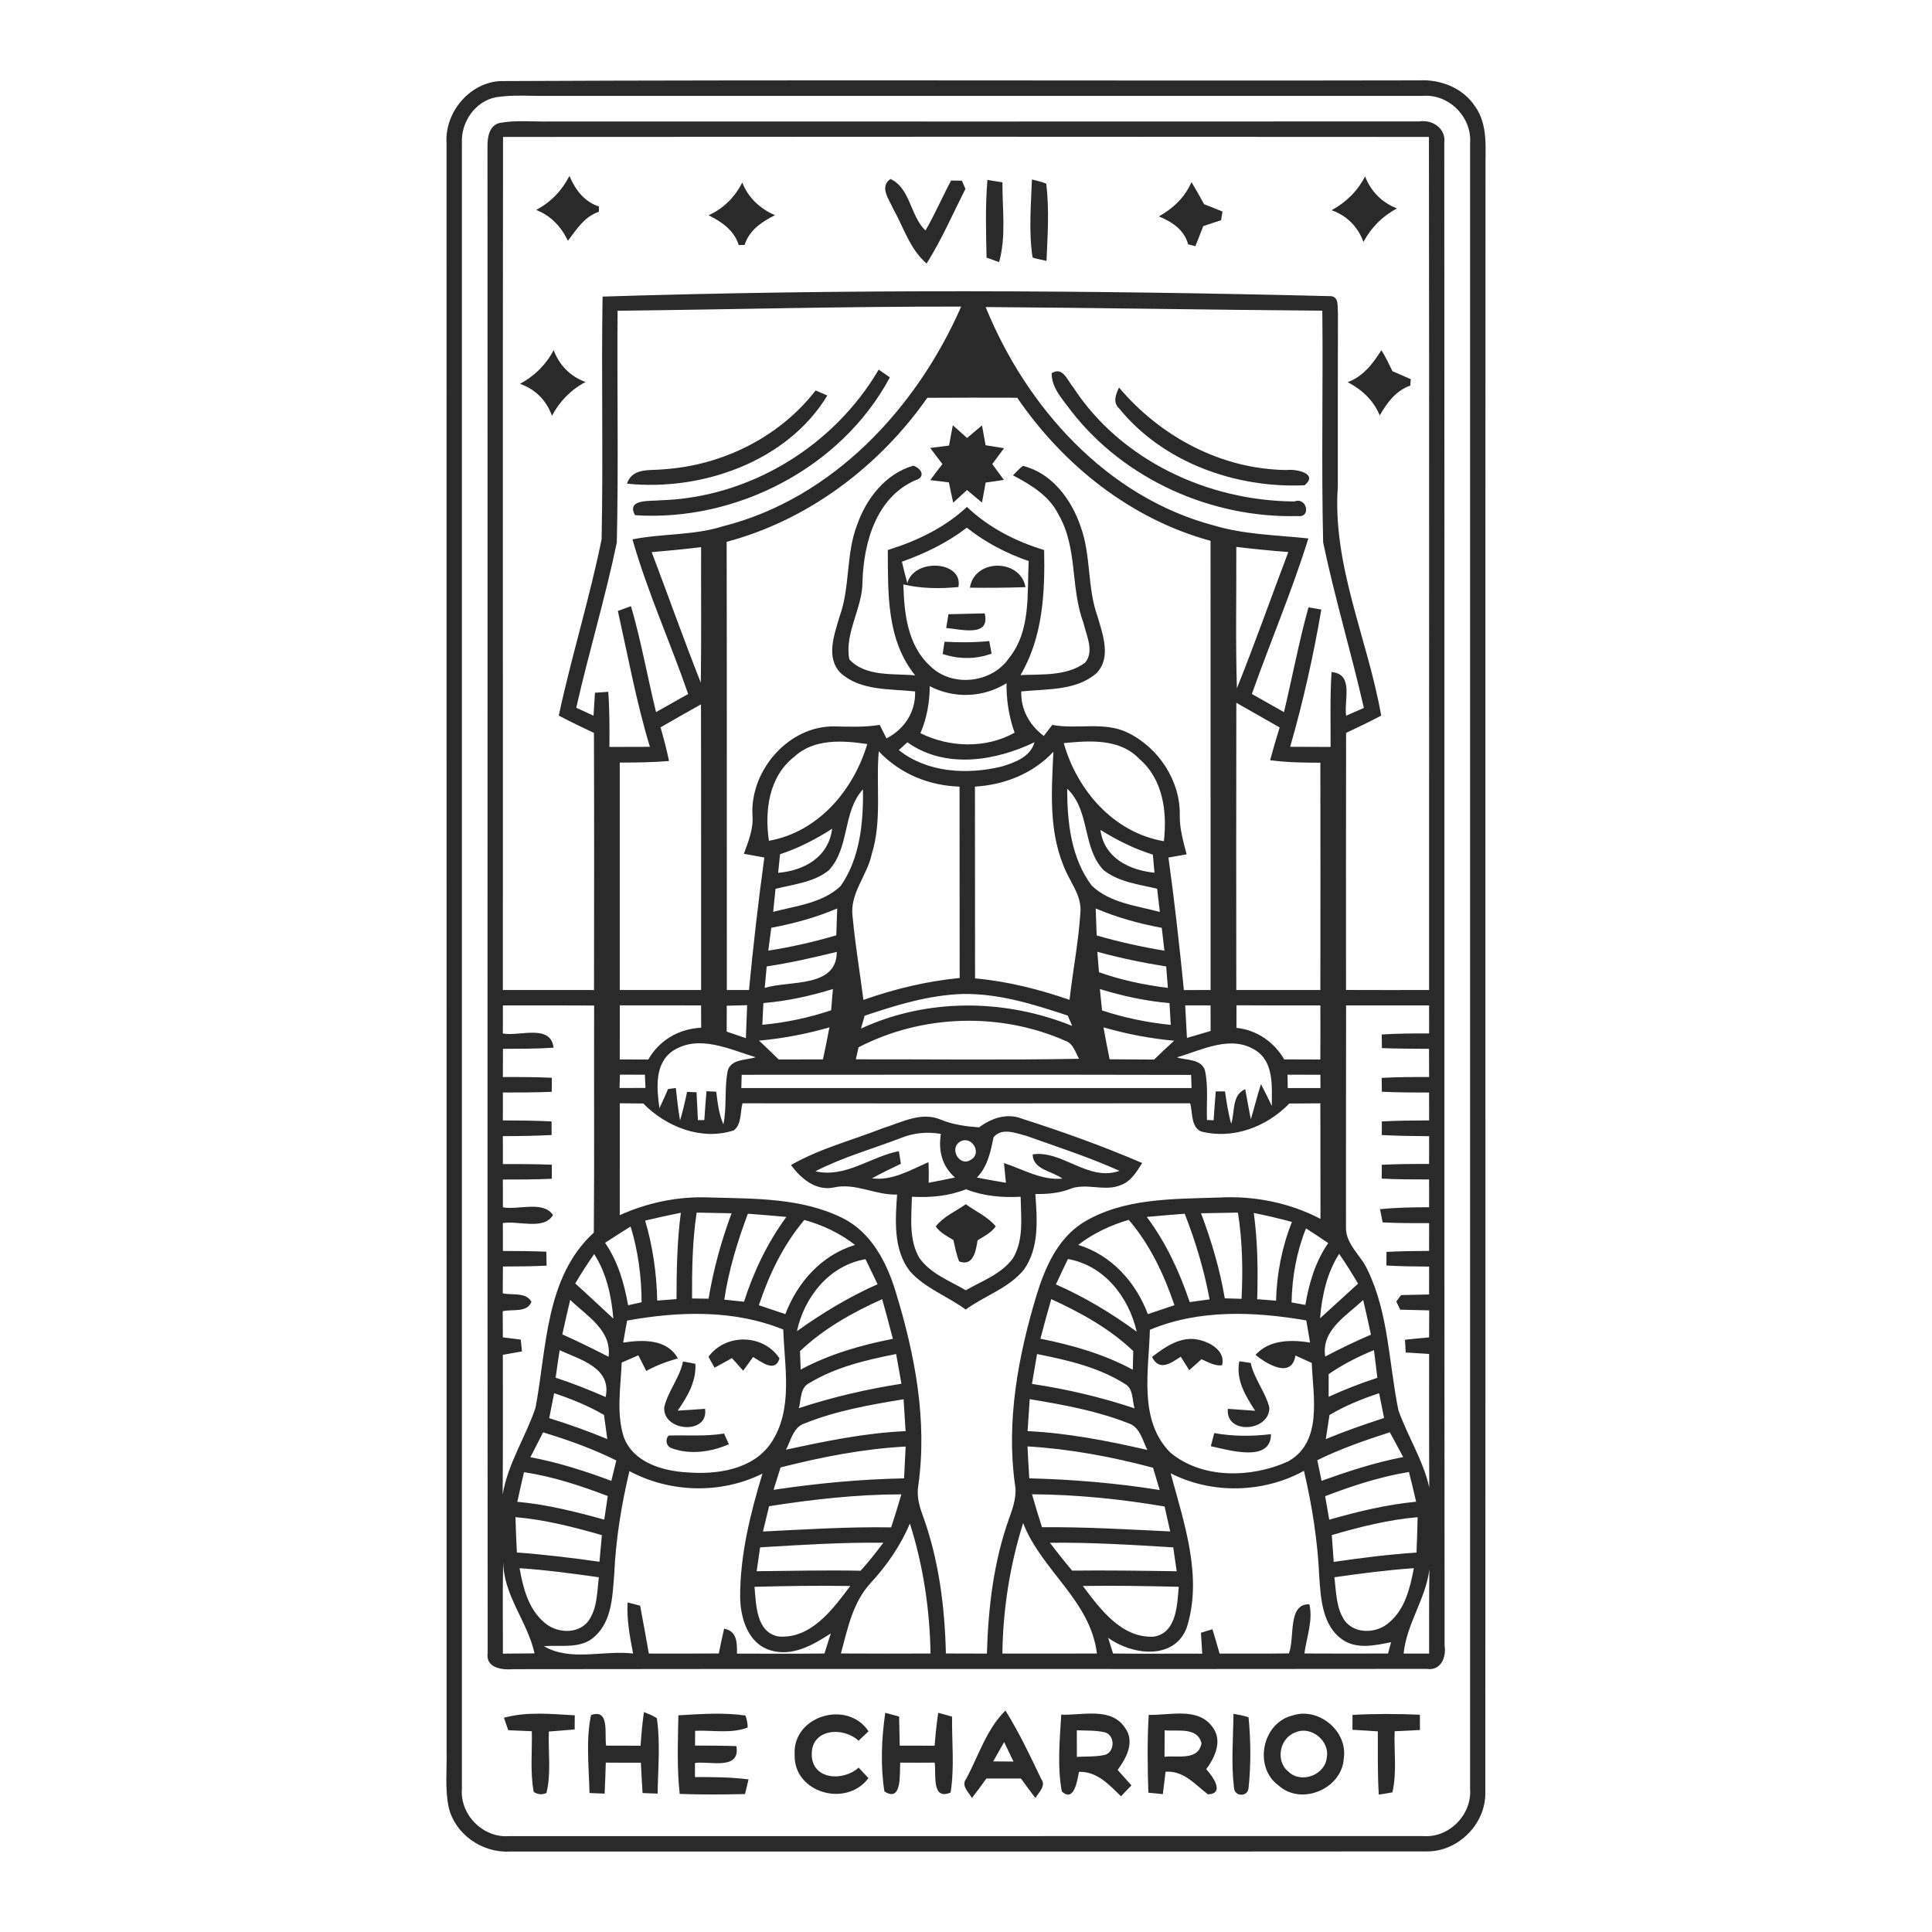 <?xml version="1.0" encoding="UTF-8" ?>
<!DOCTYPE svg PUBLIC "-//W3C//DTD SVG 1.1//EN" "http://www.w3.org/Graphics/SVG/1.1/DTD/svg11.dtd">
<svg width="120pt" height="120pt" viewBox="0 0 512 512" version="1.1" xmlns="http://www.w3.org/2000/svg">
<g id="#2a2a2afd">
<path fill="#2a2a2a" opacity="1.00" d=" M 132.34 21.49 C 213.56 21.09 294.82 21.47 376.05 21.30 C 381.73 20.98 387.65 23.28 390.86 28.13 C 394.43 33.00 393.59 39.33 393.67 45.00 C 393.60 188.32 393.70 331.64 393.62 474.95 C 393.83 483.35 386.35 490.83 377.95 490.64 C 296.96 490.72 215.96 490.65 134.97 490.68 C 127.77 491.04 120.62 486.11 118.92 479.02 C 117.87 474.09 118.47 469.00 118.35 464.00 C 118.35 321.99 118.36 179.99 118.34 37.98 C 117.82 29.92 124.20 22.11 132.34 21.49 M 131.45 25.77 C 125.88 26.83 122.09 32.44 122.41 37.97 C 122.42 183.32 122.42 328.68 122.41 474.03 C 121.86 480.93 128.00 487.14 134.92 486.59 C 215.64 486.59 296.36 486.59 377.08 486.58 C 384.00 487.14 390.13 480.92 389.59 474.02 C 389.58 328.68 389.58 183.32 389.59 37.97 C 390.13 31.08 384.00 24.85 377.08 25.41 C 299.72 25.40 222.36 25.42 145.00 25.41 C 140.49 25.48 135.93 25.05 131.45 25.77 Z" />
<path fill="#2a2a2a" opacity="1.00" d=" M 132.42 32.58 C 136.89 31.76 141.48 32.31 146.00 32.19 C 222.70 32.20 299.40 32.22 376.09 32.18 C 379.64 31.63 383.27 34.06 382.75 37.93 C 382.84 170.64 382.72 303.36 382.83 436.08 C 383.33 439.19 381.83 442.88 378.08 442.27 C 297.38 442.38 216.66 442.22 135.96 442.35 C 133.02 442.60 128.64 442.02 129.24 438.03 C 129.14 304.99 129.25 171.95 129.19 38.91 C 129.15 36.49 129.60 33.23 132.42 32.58 M 133.31 36.29 C 133.20 111.65 133.30 187.00 133.26 262.36 C 141.31 262.38 149.37 262.37 157.42 262.37 C 157.45 239.66 157.48 216.94 157.40 194.23 C 154.26 192.75 151.14 191.25 148.08 189.64 C 151.44 173.97 156.25 158.62 159.43 142.92 C 159.88 121.49 159.34 100.04 159.69 78.60 C 224.01 76.58 288.42 76.89 352.73 78.49 C 354.91 78.68 354.40 81.39 354.57 82.91 C 354.51 98.27 354.54 113.64 354.53 129.00 C 353.07 149.91 362.48 169.37 366.03 189.65 C 362.97 191.26 359.85 192.76 356.73 194.23 C 356.68 216.94 356.71 239.64 356.71 262.35 C 364.05 262.39 371.39 262.37 378.72 262.36 C 378.69 187.00 378.78 111.65 378.68 36.29 C 296.89 36.22 215.10 36.22 133.31 36.29 M 163.67 82.35 C 163.49 102.82 163.94 123.31 163.46 143.77 C 160.40 158.48 156.03 172.90 152.71 187.56 C 154.24 188.26 155.76 188.96 157.29 189.67 C 157.41 187.64 157.53 185.61 157.67 183.58 C 158.84 183.50 160.01 183.42 161.19 183.34 C 161.56 188.20 161.53 193.08 161.50 197.95 C 165.08 197.94 168.66 197.93 172.23 197.92 C 168.65 186.11 166.42 173.95 163.74 161.91 C 164.90 161.49 166.06 161.06 167.22 160.64 C 169.92 169.88 171.56 179.38 173.86 188.71 C 176.70 187.12 179.53 185.52 182.37 183.92 C 177.64 170.20 171.58 156.89 167.61 142.94 C 175.52 141.35 183.78 141.94 191.55 139.48 C 220.73 132.13 242.94 108.13 254.72 81.25 C 224.36 81.20 194.02 82.01 163.67 82.35 M 261.21 81.37 C 271.99 107.92 293.30 131.75 321.71 139.26 C 329.84 141.69 338.36 141.80 346.73 142.69 C 342.39 156.65 336.63 170.13 331.76 183.91 C 334.59 185.51 337.43 187.11 340.27 188.72 C 342.47 179.47 344.22 170.12 346.76 160.95 C 347.61 161.10 349.31 161.39 350.16 161.54 C 348.07 173.78 345.34 185.96 341.91 197.91 C 345.48 197.93 349.05 197.94 352.62 197.95 C 352.65 191.33 352.45 184.71 352.87 178.11 C 358.89 178.59 356.11 185.65 356.74 189.67 C 358.30 188.98 359.87 188.29 361.44 187.61 C 358.09 172.93 353.73 158.48 350.65 143.75 C 350.16 123.29 350.65 102.80 350.43 82.33 C 320.69 82.11 290.95 81.57 261.21 81.37 M 245.75 105.42 C 232.96 123.63 214.22 137.82 192.57 143.59 C 192.66 183.18 192.58 222.78 192.62 262.37 C 194.57 262.37 196.53 262.36 198.49 262.36 C 199.62 250.63 200.95 238.92 202.56 227.25 C 200.75 226.93 198.94 226.60 197.14 226.26 C 198.34 222.95 199.73 219.60 199.41 215.99 C 198.79 204.18 208.94 192.38 221.03 192.50 C 225.07 192.59 229.12 192.76 233.13 192.10 C 233.73 193.30 234.33 194.49 234.93 195.69 C 239.67 193.24 242.70 188.66 242.51 183.24 C 235.84 182.50 228.04 183.15 222.72 178.30 C 218.78 174.18 221.12 168.14 222.49 163.42 C 225.34 155.60 224.13 146.97 227.11 139.19 C 229.53 132.17 234.67 125.50 242.07 123.41 C 244.41 124.26 245.31 126.53 242.44 127.33 C 232.20 131.92 228.88 143.78 228.57 154.09 C 228.61 161.17 223.75 167.72 225.07 174.73 C 229.41 179.43 236.72 178.44 242.53 178.98 C 234.90 169.55 235.35 157.19 235.28 145.76 C 242.95 143.38 250.32 139.87 256.25 134.34 C 262.02 139.81 269.13 143.48 276.71 145.76 C 276.94 157.19 276.37 168.80 270.45 178.90 C 276.18 178.65 282.70 179.22 287.56 175.62 C 290.10 172.58 287.85 168.34 287.11 164.99 C 283.63 155.74 285.64 145.16 280.54 136.41 C 278.10 131.40 273.20 128.46 268.45 125.97 C 269.30 125.11 270.11 124.21 271.06 123.46 C 278.72 125.31 283.93 132.34 286.35 139.47 C 289.19 147.17 288.08 155.64 290.85 163.35 C 292.24 168.14 294.61 174.36 290.50 178.47 C 285.06 183.13 277.33 182.53 270.65 183.24 C 270.49 188.03 272.84 192.21 276.62 195.03 C 277.36 194.06 278.11 193.08 278.86 192.11 C 285.51 193.37 292.63 191.09 298.93 194.20 C 307.03 198.15 312.84 206.93 312.65 216.04 C 312.59 219.59 313.58 223.00 314.47 226.41 C 312.86 226.69 311.26 226.97 309.65 227.26 C 311.27 238.93 312.57 250.65 313.74 262.38 C 316.10 262.37 318.46 262.37 320.82 262.36 C 320.82 222.68 320.82 183.00 320.81 143.32 C 299.72 137.60 281.79 123.28 269.57 105.40 C 261.63 105.38 253.69 105.36 245.75 105.42 M 239.02 148.86 C 239.47 150.75 239.92 152.66 240.45 154.54 C 242.24 147.83 255.33 148.61 253.99 155.57 C 249.14 156.04 244.17 156.00 239.40 154.88 C 239.60 162.51 240.51 171.04 246.50 176.50 C 252.28 182.23 262.81 181.09 267.39 174.41 C 273.24 167.15 272.17 157.38 272.61 148.68 C 266.70 146.65 261.12 143.74 256.22 139.84 C 251.05 143.82 245.15 146.67 239.02 148.86 M 172.71 146.32 C 177.07 157.85 181.20 169.47 185.72 180.93 C 185.90 168.96 185.76 156.98 185.80 145.00 C 181.44 145.53 177.08 145.96 172.71 146.32 M 327.63 144.93 C 327.69 157.42 327.41 169.92 327.79 182.41 C 332.58 170.47 336.86 158.33 341.41 146.30 C 336.80 145.94 332.21 145.49 327.63 144.93 M 246.39 181.85 C 246.37 186.13 245.62 190.36 243.92 194.30 C 251.59 198.13 261.32 198.43 268.88 194.17 C 267.38 189.96 266.69 185.52 266.74 181.06 C 260.57 184.90 252.84 185.19 246.39 181.85 M 175.05 192.76 C 175.90 195.71 176.68 198.67 177.30 201.68 C 172.96 202.03 168.60 202.09 164.24 202.09 C 164.24 222.18 164.24 242.27 164.24 262.36 C 171.43 262.37 178.61 262.38 185.80 262.36 C 185.78 237.13 185.83 211.90 185.77 186.66 C 182.18 188.67 178.61 190.70 175.05 192.76 M 327.64 186.24 C 327.59 211.61 327.61 236.99 327.63 262.36 C 335.05 262.38 342.48 262.37 349.91 262.36 C 349.94 242.28 349.94 222.20 349.91 202.12 C 345.46 202.12 341.00 202.06 336.59 201.46 C 337.37 198.55 338.23 195.66 339.12 192.78 C 335.30 190.59 331.47 188.42 327.64 186.24 M 210.52 200.52 C 203.73 205.82 202.60 214.82 203.77 222.82 C 216.82 220.51 226.20 209.42 229.83 197.18 C 223.31 196.21 215.74 195.70 210.52 200.52 M 238.19 198.79 C 245.81 204.80 256.27 205.34 265.38 203.16 C 268.87 202.11 273.08 200.63 274.15 196.70 C 263.76 201.70 250.48 203.86 240.46 196.71 C 239.70 197.40 238.94 198.09 238.19 198.79 M 281.91 196.93 C 285.43 209.46 295.16 220.67 308.44 222.93 C 309.34 215.12 308.22 206.48 301.90 201.09 C 296.70 195.65 288.73 196.27 281.91 196.93 M 231.02 226.35 C 229.82 232.08 225.07 236.85 225.96 243.00 C 226.63 250.36 227.89 257.65 228.81 264.99 C 237.06 262.07 245.60 260.02 254.32 259.18 C 254.28 242.27 254.33 225.37 254.29 208.46 C 246.18 208.22 238.47 205.04 232.88 199.10 C 232.09 208.17 233.79 217.48 231.02 226.35 M 258.37 208.46 C 258.41 225.40 258.37 242.34 258.40 259.28 C 266.96 260.04 275.32 262.18 283.44 264.96 C 284.31 257.29 285.80 249.68 286.31 241.97 C 286.80 237.20 283.29 233.51 281.79 229.28 C 277.91 219.73 278.69 209.27 279.16 199.22 C 273.75 205.01 266.21 208.00 258.37 208.46 M 219.60 230.68 C 215.61 233.85 210.30 234.35 205.52 235.55 C 205.31 237.58 205.10 239.62 204.90 241.65 C 211.01 240.05 218.01 239.33 222.78 234.81 C 227.93 227.41 228.83 217.95 228.69 209.18 C 223.20 215.26 225.24 224.71 219.60 230.68 M 282.81 209.01 C 282.82 217.85 283.83 227.43 289.33 234.70 C 294.13 239.32 301.21 240.01 307.37 241.68 C 307.13 239.62 306.89 237.57 306.65 235.52 C 301.80 234.35 296.44 233.78 292.43 230.55 C 286.73 224.53 288.97 214.82 282.81 209.01 M 206.72 226.38 C 206.55 228.02 206.38 229.66 206.22 231.31 C 213.19 230.71 219.59 227.12 220.53 219.62 C 216.20 222.40 211.62 224.78 206.72 226.38 M 291.62 219.93 C 292.60 227.34 299.21 230.59 305.95 231.28 C 305.80 229.67 305.66 228.08 305.52 226.48 C 300.59 224.96 295.99 222.64 291.62 219.93 M 204.40 245.87 C 204.13 247.89 203.86 249.91 203.60 251.93 C 209.69 250.98 215.71 249.61 221.62 247.87 C 221.71 245.50 221.79 243.12 221.87 240.75 C 216.27 243.14 210.38 244.75 204.40 245.87 M 290.37 240.75 C 290.45 243.14 290.54 245.52 290.63 247.91 C 296.53 249.61 302.52 250.94 308.58 251.94 C 308.35 249.92 308.12 247.90 307.88 245.89 C 301.89 244.77 295.99 243.14 290.37 240.75 M 290.80 252.23 C 290.94 254.03 291.09 255.84 291.24 257.65 C 297.14 259.74 303.29 261.03 309.50 261.80 C 309.35 259.90 309.21 258.01 309.06 256.12 C 302.91 255.15 296.81 253.88 290.80 252.23 M 203.18 256.11 C 203.00 258.00 202.82 259.90 202.66 261.80 C 209.19 259.79 221.77 261.87 221.75 252.26 C 215.60 253.76 209.43 255.18 203.18 256.11 M 202.30 265.82 C 202.21 267.74 202.12 269.66 202.03 271.58 C 208.24 271.02 214.35 269.71 220.26 267.74 C 220.42 265.86 220.57 263.98 220.73 262.10 C 214.73 263.96 208.57 265.30 202.30 265.82 M 291.48 262.11 C 291.66 263.99 291.85 265.89 292.05 267.78 C 297.96 269.71 304.07 271.00 310.26 271.60 C 310.15 269.67 310.04 267.75 309.93 265.83 C 303.66 265.30 297.49 263.95 291.48 262.11 M 229.13 269.18 C 228.89 270.03 228.41 271.73 228.17 272.58 C 245.74 264.46 266.31 264.66 284.14 271.88 C 283.74 270.97 283.35 270.05 282.97 269.14 C 273.94 266.15 264.64 263.22 255.02 263.42 C 246.12 263.71 237.51 266.36 229.13 269.18 M 133.27 266.44 C 133.27 268.92 133.26 271.41 133.26 273.89 C 137.68 274.71 145.95 271.27 146.70 277.64 C 142.23 277.96 137.76 277.93 133.29 277.94 C 133.27 280.43 133.27 282.93 133.26 285.43 C 137.59 285.41 141.92 285.42 146.25 285.62 C 146.25 286.55 146.23 288.41 146.22 289.34 C 141.91 289.52 137.59 289.53 133.27 289.52 C 133.27 291.99 133.26 294.45 133.26 296.92 C 137.57 296.93 141.87 296.97 146.17 297.19 C 146.18 298.39 146.18 299.59 146.18 300.79 C 141.88 301.02 137.57 301.08 133.26 301.09 C 133.27 303.56 133.27 306.03 133.27 308.49 C 137.59 308.48 141.91 308.49 146.23 308.66 C 146.24 309.59 146.24 311.45 146.24 312.38 C 141.92 312.59 137.59 312.60 133.26 312.59 C 133.27 315.05 133.27 317.51 133.27 319.97 C 137.48 320.68 143.95 318.14 146.55 321.99 C 144.18 326.08 137.46 323.45 133.26 324.12 C 133.27 326.58 133.27 329.05 133.27 331.52 C 137.10 331.53 140.94 331.55 144.78 331.71 C 144.80 332.64 144.83 334.49 144.85 335.41 C 140.99 335.60 137.14 335.63 133.28 335.64 C 133.27 338.01 133.25 340.37 133.23 342.74 C 135.75 343.33 139.34 342.33 140.84 344.99 C 139.66 347.99 135.76 346.86 133.22 347.49 C 133.24 349.79 133.26 352.10 133.26 354.41 C 134.84 354.60 136.42 354.80 138.01 355.01 C 138.09 355.80 138.25 357.36 138.33 358.14 C 136.64 358.45 134.95 358.74 133.26 359.04 C 133.25 371.38 133.31 383.73 133.21 396.08 C 134.58 387.85 139.30 380.86 141.91 373.10 C 144.93 357.20 144.45 338.47 157.37 326.66 C 157.53 306.60 157.39 286.53 157.45 266.47 C 149.39 266.42 141.33 266.45 133.27 266.44 M 164.25 266.43 C 164.24 271.21 164.24 275.98 164.24 280.76 C 166.76 280.77 169.28 280.78 171.80 280.79 C 174.72 275.66 179.94 272.62 185.82 272.36 C 185.80 270.39 185.80 268.41 185.79 266.44 C 178.61 266.45 171.43 266.45 164.25 266.43 M 192.60 266.53 C 192.59 268.81 192.59 271.10 192.58 273.39 C 194.27 273.97 195.97 274.54 197.67 275.12 C 197.79 272.21 197.90 269.30 198.00 266.38 C 196.20 266.43 194.40 266.48 192.60 266.53 M 314.09 266.43 C 314.25 269.31 314.40 272.18 314.55 275.06 C 316.64 274.44 318.73 273.82 320.83 273.22 C 320.82 270.95 320.81 268.69 320.81 266.44 C 318.56 266.44 316.32 266.43 314.09 266.43 M 327.68 266.41 C 327.66 268.40 327.66 270.39 327.67 272.39 C 333.08 272.96 337.61 276.11 340.33 280.75 C 343.52 280.76 346.71 280.77 349.90 280.78 C 349.93 276.00 349.93 271.22 349.91 266.44 C 342.50 266.45 335.09 266.47 327.68 266.41 M 356.73 266.44 C 356.69 285.99 356.71 305.55 356.70 325.10 C 356.50 329.72 360.71 332.66 362.44 336.60 C 368.05 348.17 368.04 361.37 370.60 373.75 C 373.04 380.66 377.13 386.93 378.77 394.17 C 378.70 382.38 378.74 370.59 378.73 358.81 C 376.66 358.69 374.59 358.57 372.53 358.42 C 372.46 357.30 372.39 356.17 372.33 355.05 C 374.46 354.81 376.59 354.61 378.73 354.43 C 378.73 352.04 378.74 349.65 378.75 347.26 C 376.18 347.21 373.62 347.16 371.06 347.08 C 370.80 346.54 370.29 345.46 370.03 344.92 C 370.34 344.49 370.98 343.64 371.29 343.21 C 373.76 343.15 376.24 343.10 378.72 343.05 C 378.72 340.58 378.72 338.12 378.73 335.66 C 374.95 335.64 371.17 335.59 367.41 335.37 C 367.41 334.47 367.43 332.67 367.44 331.77 C 371.19 331.57 374.96 331.52 378.72 331.50 C 378.72 329.05 378.72 326.59 378.73 324.14 C 374.62 324.17 370.52 324.15 366.42 323.95 C 366.25 323.08 365.89 321.33 365.72 320.45 C 370.04 320.00 374.39 319.95 378.73 319.93 C 378.72 317.47 378.72 315.02 378.72 312.57 C 374.53 312.57 370.35 312.56 366.17 312.34 C 366.17 311.42 366.18 309.59 366.19 308.68 C 370.36 308.47 374.54 308.45 378.72 308.46 C 378.72 306.00 378.72 303.55 378.73 301.10 C 374.55 301.08 370.37 301.01 366.19 300.80 C 366.19 299.59 366.19 298.39 366.20 297.19 C 370.37 296.98 374.55 296.93 378.73 296.92 C 378.72 294.45 378.72 291.99 378.72 289.53 C 374.54 289.53 370.37 289.52 366.20 289.32 C 366.19 288.40 366.17 286.57 366.16 285.65 C 370.34 285.42 374.54 285.41 378.73 285.42 C 378.72 282.93 378.71 280.43 378.70 277.95 C 374.54 277.92 370.38 277.92 366.22 277.76 C 366.20 276.55 366.18 275.35 366.17 274.15 C 370.35 273.89 374.54 273.85 378.73 273.87 C 378.72 271.39 378.72 268.91 378.72 266.44 C 371.38 266.45 364.05 266.45 356.73 266.44 M 227.52 277.55 C 227.28 278.61 227.04 279.66 226.81 280.73 C 246.52 280.70 266.24 280.96 285.95 280.59 C 284.97 278.85 284.42 276.52 282.30 275.81 C 264.97 268.18 244.35 268.82 227.52 277.55 M 201.16 275.78 C 202.91 277.43 204.65 279.08 206.37 280.77 C 210.28 280.76 214.18 280.76 218.09 280.75 C 218.71 277.93 219.27 275.09 219.81 272.26 C 213.72 274.02 207.48 275.20 201.16 275.78 M 292.43 272.26 C 292.95 275.08 293.49 277.91 294.06 280.72 C 297.98 280.76 301.91 280.77 305.84 280.80 C 307.59 279.10 309.37 277.44 311.16 275.80 C 304.81 275.23 298.55 274.01 292.43 272.26 M 178.40 278.43 C 173.37 281.78 174.03 288.49 174.76 293.68 C 175.56 292.00 176.30 290.30 177.05 288.60 C 177.56 288.53 178.59 288.41 179.10 288.34 C 179.41 291.20 179.71 294.07 180.22 296.91 C 180.98 294.43 181.55 291.91 182.08 289.37 C 182.71 289.40 183.96 289.44 184.59 289.46 C 184.73 291.93 184.84 294.39 184.96 296.86 C 185.38 296.86 186.23 296.85 186.65 296.84 C 186.82 294.29 187.00 291.73 187.23 289.19 C 187.87 289.22 189.16 289.28 189.81 289.31 C 190.18 292.25 190.51 295.23 191.71 297.97 C 192.66 293.27 191.92 288.41 192.86 283.73 C 193.78 280.59 197.74 281.01 200.25 280.18 C 193.33 278.08 185.25 274.07 178.40 278.43 M 311.89 280.21 C 314.39 281.03 318.28 280.57 319.31 283.61 C 320.26 287.94 319.69 292.42 319.86 296.82 C 320.30 296.84 321.18 296.87 321.62 296.88 C 321.79 294.33 321.97 291.78 322.19 289.23 C 322.80 289.24 324.03 289.24 324.64 289.24 C 325.06 292.12 325.48 295.00 326.28 297.80 C 327.31 294.70 326.37 290.19 330.00 288.63 C 330.50 291.29 330.94 293.97 331.48 296.63 C 332.42 293.54 333.16 290.40 334.16 287.33 C 335.18 289.21 336.11 291.15 337.05 293.09 C 337.03 288.00 337.69 281.44 332.69 278.31 C 326.12 274.16 318.49 278.30 311.89 280.21 M 164.28 284.79 C 164.25 285.97 164.22 287.15 164.19 288.33 C 166.48 288.33 168.76 288.33 171.06 288.32 C 171.01 287.14 170.96 285.97 170.91 284.81 C 168.70 284.80 166.49 284.80 164.28 284.79 M 196.55 284.83 C 196.53 285.71 196.48 287.47 196.46 288.34 C 236.23 288.35 276.00 288.36 315.78 288.34 C 315.75 287.47 315.69 285.73 315.66 284.86 C 275.96 284.77 236.26 284.82 196.55 284.83 M 341.21 284.81 C 341.22 285.69 341.25 287.46 341.26 288.34 C 344.15 288.34 347.04 288.34 349.94 288.34 C 349.93 287.46 349.92 285.70 349.91 284.82 C 347.01 284.81 344.11 284.81 341.21 284.81 M 164.25 292.38 C 164.23 302.26 164.24 312.14 164.24 322.03 C 171.68 318.67 179.82 316.99 187.98 317.34 C 199.85 317.69 212.40 317.37 223.30 322.81 C 230.93 326.59 235.04 334.63 237.40 342.44 C 242.46 358.97 245.82 376.50 243.34 393.79 C 242.89 396.47 243.62 399.11 244.54 401.61 C 248.80 413.30 250.38 425.80 250.67 438.19 C 254.29 438.21 257.91 438.21 261.54 438.22 C 261.89 426.04 263.33 413.75 267.48 402.23 C 268.55 399.31 269.56 396.24 268.93 393.10 C 266.68 376.37 269.83 359.45 274.63 343.44 C 276.88 336.05 280.22 328.29 287.02 324.00 C 297.74 317.44 310.88 317.78 323.01 317.36 C 332.31 316.85 341.67 318.70 349.94 323.01 C 349.90 312.80 349.96 302.60 349.90 292.39 C 347.16 292.41 344.42 292.42 341.68 292.45 C 335.71 298.61 326.77 302.04 318.27 299.84 C 315.53 298.56 316.12 294.85 315.40 292.38 C 275.85 292.44 236.31 292.42 196.76 292.39 C 196.14 294.75 196.57 297.88 194.50 299.55 C 185.91 302.35 176.60 298.66 170.47 292.44 C 168.39 292.42 166.32 292.40 164.25 292.38 M 184.62 321.35 C 183.48 328.88 183.37 336.51 183.40 344.11 C 184.86 344.13 186.32 344.15 187.78 344.17 C 189.06 336.44 191.15 328.87 193.87 321.53 C 190.79 321.48 187.70 321.41 184.62 321.35 M 318.29 321.53 C 321.04 328.84 323.28 336.36 324.58 344.07 C 326.06 344.11 327.54 344.15 329.03 344.20 C 329.40 336.57 329.27 328.90 328.06 321.35 C 324.80 321.41 321.54 321.48 318.29 321.53 M 170.97 323.47 C 173.01 330.36 174.02 337.49 174.17 344.67 C 175.87 344.53 177.57 344.40 179.28 344.27 C 179.31 336.64 179.42 328.98 180.43 321.40 C 177.27 322.03 174.11 322.71 170.97 323.47 M 198.19 321.65 C 195.43 329.03 193.11 336.61 191.94 344.42 C 193.68 344.60 195.42 344.78 197.17 344.97 C 199.73 336.95 203.41 329.30 208.39 322.50 C 204.99 322.19 201.59 321.89 198.19 321.65 M 303.91 322.50 C 308.99 329.30 312.59 337.05 315.28 345.07 C 317.03 344.82 318.79 344.58 320.55 344.34 C 319.12 336.57 316.83 329.00 313.96 321.65 C 310.61 321.90 307.26 322.19 303.91 322.50 M 332.27 321.45 C 333.29 329.02 333.40 336.67 333.17 344.30 C 334.84 344.42 336.50 344.55 338.17 344.69 C 338.35 337.54 339.74 330.47 342.37 323.82 C 339.03 322.92 335.66 322.13 332.27 321.45 M 201.11 345.90 C 203.45 346.68 205.79 347.46 208.13 348.26 C 211.34 339.80 217.75 332.60 226.59 329.92 C 222.61 326.81 218.01 324.64 213.15 323.30 C 207.59 329.90 203.81 337.75 201.11 345.90 M 285.74 329.91 C 294.56 332.61 301.01 339.79 304.19 348.26 C 306.54 347.46 308.89 346.67 311.24 345.89 C 308.48 337.75 304.76 329.83 299.13 323.27 C 294.31 324.68 289.73 326.84 285.74 329.91 M 160.35 329.36 C 163.75 334.29 165.43 340.07 166.45 345.91 C 167.35 345.71 169.14 345.31 170.04 345.11 C 169.99 338.32 169.12 331.55 167.12 325.04 C 164.84 326.45 162.59 327.89 160.35 329.36 M 346.10 325.53 C 343.61 331.78 342.40 338.44 342.28 345.16 C 343.49 345.37 344.71 345.59 345.93 345.81 C 346.92 340.02 348.60 334.29 352.00 329.43 C 350.05 328.11 348.08 326.80 346.10 325.53 M 157.46 332.34 C 155.68 334.86 154.03 337.47 152.44 340.13 C 155.85 343.19 159.18 346.34 162.54 349.45 C 162.04 343.47 160.75 337.44 157.46 332.34 M 349.83 349.36 C 353.21 346.33 356.53 343.22 359.90 340.18 C 358.31 337.49 356.66 334.84 354.88 332.28 C 351.63 337.40 350.32 343.39 349.83 349.36 M 211.19 352.78 C 217.92 347.97 225.00 343.69 232.57 340.33 C 231.51 338.11 230.44 335.90 229.37 333.70 C 219.81 335.32 213.17 343.66 211.19 352.78 M 283.02 333.65 C 281.94 335.88 280.87 338.12 279.83 340.38 C 287.42 343.73 294.56 348.00 301.24 352.92 C 299.17 343.77 292.65 335.36 283.02 333.65 M 151.11 344.48 C 150.38 347.52 149.69 350.57 149.02 353.63 C 153.17 355.47 157.24 357.49 161.28 359.56 C 162.16 352.49 155.47 348.72 151.11 344.48 M 212.01 358.07 C 212.07 359.69 212.13 361.32 212.19 362.95 C 219.82 358.87 228.16 356.45 236.62 354.81 C 235.71 351.30 234.77 347.79 233.79 344.29 C 225.93 347.83 218.29 352.08 212.01 358.07 M 275.72 354.77 C 284.19 356.47 292.57 358.85 300.20 362.99 C 300.24 361.33 300.28 359.68 300.32 358.04 C 294.05 352.06 286.41 347.87 278.60 344.28 C 277.59 347.77 276.64 351.26 275.72 354.77 M 351.19 359.50 C 355.16 357.42 359.19 355.45 363.32 353.70 C 362.66 350.63 361.97 347.57 361.26 344.51 C 356.89 348.65 350.10 352.48 351.19 359.50 M 166.18 349.97 C 165.83 351.91 165.49 353.85 165.15 355.80 C 170.26 355.03 176.74 354.76 179.64 359.99 C 176.74 360.82 173.90 361.84 171.27 363.32 C 170.55 361.94 169.86 360.55 169.17 359.17 C 167.69 359.80 166.22 360.45 164.75 361.09 C 164.50 367.62 163.28 374.42 165.29 380.78 C 167.75 387.51 175.47 389.81 181.97 390.19 C 189.95 390.83 199.49 389.53 204.36 382.37 C 210.27 373.48 207.89 362.34 207.58 352.35 C 194.46 347.00 179.88 347.50 166.18 349.97 M 304.73 352.41 C 304.46 363.25 301.64 376.28 310.10 384.90 C 318.57 392.03 331.65 391.68 341.32 387.32 C 350.66 382.12 347.94 369.97 347.63 361.19 C 346.18 360.53 344.74 359.88 343.30 359.23 C 342.30 365.49 335.69 361.49 332.72 359.06 C 336.41 354.98 342.16 355.01 347.18 355.78 C 346.84 353.82 346.51 351.87 346.18 349.92 C 332.44 347.57 317.84 346.92 304.73 352.41 M 148.31 357.82 C 147.93 360.24 147.58 362.67 147.25 365.10 C 151.75 366.58 156.16 368.32 160.50 370.23 C 162.17 362.46 153.74 360.32 148.31 357.82 M 352.11 364.16 C 352.10 366.16 352.09 368.16 352.10 370.17 C 356.30 368.24 360.62 366.56 365.02 365.13 C 364.73 362.69 364.42 360.24 364.11 357.80 C 359.91 359.51 355.85 361.58 352.11 364.16 M 214.50 366.52 C 211.98 367.73 212.36 370.89 211.70 373.18 C 220.57 370.26 229.67 368.15 238.89 366.71 C 238.44 364.08 237.97 361.45 237.49 358.83 C 229.56 360.39 221.48 362.28 214.50 366.52 M 274.83 358.83 C 274.37 361.47 273.92 364.11 273.48 366.75 C 282.70 368.13 291.80 370.27 300.66 373.22 C 299.99 371.07 300.42 368.10 298.20 366.80 C 291.17 362.33 282.90 360.44 274.83 358.83 M 145.55 375.82 C 150.75 377.45 155.90 379.27 160.94 381.37 C 160.64 379.24 160.34 377.11 160.07 374.98 C 155.91 372.54 151.42 370.73 146.85 369.21 C 146.41 371.41 145.98 373.61 145.55 375.82 M 352.33 374.99 C 352.01 377.11 351.68 379.24 351.35 381.37 C 356.42 379.29 361.58 377.46 366.80 375.79 C 366.35 373.60 365.92 371.40 365.48 369.22 C 360.93 370.72 356.47 372.53 352.33 374.99 M 213.21 377.23 C 210.19 378.23 209.61 381.72 208.29 384.19 C 218.74 381.92 229.27 379.74 239.99 379.27 C 239.82 376.45 239.65 373.63 239.46 370.82 C 230.58 372.28 221.59 373.85 213.21 377.23 M 272.88 370.79 C 272.68 373.61 272.49 376.43 272.32 379.26 C 283.05 379.78 293.61 381.85 304.06 384.25 C 302.74 381.66 302.10 378.07 298.92 377.13 C 290.58 373.85 281.69 372.25 272.88 370.79 M 140.56 386.17 C 147.89 387.56 155.03 389.82 162.01 392.44 C 162.45 390.64 162.89 388.84 163.33 387.04 C 157.11 383.94 150.56 381.61 143.93 379.59 C 142.79 381.78 141.67 383.97 140.56 386.17 M 349.10 386.97 C 349.47 388.79 349.85 390.61 350.23 392.44 C 357.30 389.89 364.46 387.55 371.86 386.14 C 370.69 383.94 369.52 381.75 368.33 379.57 C 361.79 381.67 355.27 383.92 349.10 386.97 M 206.85 388.89 C 206.23 390.86 205.61 392.84 205.00 394.82 C 216.45 393.10 228.00 392.01 239.58 391.78 C 239.74 388.97 239.88 386.16 240.01 383.35 C 228.79 383.94 217.72 386.13 206.85 388.89 M 272.30 383.31 C 272.43 386.13 272.59 388.95 272.77 391.77 C 284.34 392.08 295.90 393.03 307.33 394.87 C 306.74 392.90 306.15 390.94 305.57 388.97 C 294.69 386.05 283.55 383.99 272.30 383.31 M 138.86 390.15 C 138.25 392.75 137.66 395.37 137.10 397.99 C 144.94 398.70 152.58 400.63 160.14 402.72 C 160.45 400.63 160.76 398.54 161.06 396.46 C 153.86 393.73 146.51 391.28 138.86 390.15 M 166.80 389.85 C 164.68 398.79 163.20 407.90 162.78 417.09 C 162.32 422.81 162.22 429.49 157.65 433.65 C 154.02 437.09 148.64 435.90 144.13 436.24 C 151.16 440.41 160.00 437.25 167.78 438.21 C 166.92 433.74 166.05 429.23 166.32 424.66 C 167.15 424.88 168.81 425.30 169.64 425.52 C 170.43 429.74 171.20 433.97 171.95 438.21 C 178.13 438.22 184.31 438.23 190.49 438.19 C 190.93 435.99 191.40 433.79 191.90 431.61 C 195.33 432.25 195.35 435.34 195.30 438.23 C 203.03 438.23 210.76 438.28 218.49 438.20 C 219.05 436.42 219.61 434.64 220.17 432.87 C 215.49 435.95 209.89 439.14 204.10 437.33 C 198.17 435.50 196.16 428.65 196.15 423.08 C 196.14 411.99 198.86 401.09 202.05 390.53 C 191.09 395.98 177.55 395.65 166.80 389.85 M 310.23 390.43 C 313.78 403.58 318.83 417.94 314.46 431.44 C 311.07 440.11 299.89 438.59 293.67 434.03 C 294.10 435.42 294.53 436.81 294.97 438.20 C 302.85 438.30 310.73 438.20 318.61 438.24 C 318.48 436.39 318.36 434.54 318.26 432.70 C 319.02 432.47 320.55 432.00 321.31 431.77 C 321.97 433.90 322.59 436.06 323.20 438.22 C 329.32 438.22 335.44 438.25 341.56 438.17 C 343.21 434.18 341.13 424.93 347.01 425.16 C 347.99 429.51 346.25 433.89 345.68 438.19 C 353.06 438.24 360.45 438.22 367.84 438.20 C 368.04 437.45 368.45 435.95 368.65 435.20 C 364.37 436.05 359.43 437.19 355.60 434.40 C 350.43 430.68 350.04 423.71 349.62 417.91 C 349.21 408.42 347.72 399.02 345.56 389.78 C 334.84 395.70 321.15 396.02 310.23 390.43 M 351.18 396.51 C 351.53 398.58 351.89 400.65 352.26 402.73 C 359.80 400.58 367.46 398.73 375.29 397.97 C 374.69 395.33 374.05 392.70 373.39 390.09 C 365.76 391.34 358.39 393.74 351.18 396.51 M 203.82 399.15 C 203.27 401.38 202.72 403.62 202.19 405.87 C 213.51 405.31 224.83 404.58 236.17 404.77 C 237.12 401.87 238.02 398.95 238.87 396.02 C 227.12 396.02 215.42 397.35 203.82 399.15 M 273.49 396.00 C 274.32 398.92 275.21 401.84 276.14 404.73 C 287.47 404.62 298.79 405.31 310.11 405.85 C 309.62 403.64 309.12 401.44 308.63 399.24 C 297.02 397.26 285.27 396.07 273.49 396.00 M 352.94 406.81 C 353.11 409.17 353.28 411.55 353.45 413.92 C 360.73 412.86 368.03 411.94 375.38 411.44 C 375.52 408.32 375.63 405.19 375.69 402.07 C 367.94 402.73 360.39 404.64 352.94 406.81 M 136.61 402.06 C 136.69 405.18 136.81 408.31 136.98 411.43 C 144.30 411.97 151.59 412.85 158.86 413.88 C 159.08 411.52 159.30 409.17 159.51 406.83 C 152.01 404.67 144.41 402.73 136.61 402.06 M 265.64 438.21 C 273.99 438.23 282.34 438.23 290.69 438.20 C 289.02 424.17 275.99 416.19 271.14 403.62 C 267.63 414.81 265.79 426.48 265.64 438.21 M 230.64 419.61 C 225.95 424.75 224.61 431.70 222.85 438.19 C 230.77 438.24 238.69 438.23 246.60 438.20 C 246.41 426.52 244.66 414.88 241.13 403.74 C 238.65 409.65 234.98 414.92 230.64 419.61 M 201.44 410.06 C 201.13 412.17 200.83 414.27 200.52 416.39 C 209.72 416.29 218.91 416.09 228.10 416.26 C 230.19 413.87 232.20 411.39 234.10 408.84 C 223.20 408.71 212.31 409.41 201.44 410.06 M 278.24 408.85 C 280.13 411.36 282.10 413.82 284.13 416.23 C 293.36 416.13 302.59 416.26 311.83 416.40 C 311.52 414.29 311.22 412.18 310.92 410.07 C 300.04 409.40 289.14 408.72 278.24 408.85 M 133.27 438.23 C 136.07 438.22 138.86 438.20 141.66 438.16 C 139.79 429.67 133.41 422.84 133.35 413.79 C 133.14 421.93 133.30 430.08 133.27 438.23 M 137.69 415.59 C 138.61 420.76 140.00 426.32 144.15 429.89 C 147.28 432.77 152.93 433.24 155.79 429.76 C 158.33 426.42 158.19 421.97 158.71 417.99 C 151.73 417.00 144.73 416.06 137.69 415.59 M 353.62 417.99 C 354.13 421.91 354.05 426.23 356.43 429.59 C 359.18 433.12 364.85 432.88 368.03 430.06 C 372.36 426.53 373.69 420.80 374.69 415.58 C 367.63 416.08 360.62 416.98 353.62 417.99 M 378.81 415.83 C 377.86 423.72 372.77 430.28 371.97 438.21 C 374.22 438.21 376.47 438.21 378.73 438.22 C 378.76 430.75 378.67 423.29 378.81 415.83 M 199.95 420.52 C 200.39 425.25 200.35 432.47 206.23 433.68 C 214.91 434.44 220.69 426.47 225.33 420.31 C 216.87 420.16 208.41 420.30 199.95 420.52 M 286.96 420.30 C 291.57 426.41 297.23 434.20 305.79 433.73 C 311.85 432.72 311.95 425.31 312.38 420.51 C 303.91 420.32 295.43 420.16 286.96 420.30 Z" />
<path fill="#2a2a2a" opacity="1.00" d=" M 142.09 55.63 C 145.95 53.60 148.93 50.50 150.90 46.62 C 152.46 50.25 154.81 53.47 158.73 54.72 C 158.73 55.07 158.72 55.77 158.71 56.12 C 154.87 57.40 152.80 60.78 150.50 63.81 C 148.74 60.09 145.97 57.14 142.09 55.63 Z" />
<path fill="#2a2a2a" opacity="1.00" d=" M 236.69 55.31 C 235.66 52.87 232.94 49.51 235.99 47.43 C 241.31 49.92 241.20 57.23 245.26 61.08 C 247.76 56.80 249.71 52.22 252.05 47.84 C 252.77 47.86 254.19 47.88 254.91 47.89 C 255.14 48.43 255.61 49.51 255.85 50.05 C 252.49 56.68 249.54 63.54 245.56 69.84 C 241.12 66.03 239.47 60.24 236.69 55.31 Z" />
<path fill="#2a2a2a" opacity="1.00" d=" M 261.68 47.69 C 263.00 47.90 264.33 48.11 265.66 48.33 C 265.60 55.36 266.69 62.59 264.77 69.47 C 263.94 69.17 262.28 68.57 261.45 68.27 C 261.30 61.41 261.10 54.53 261.68 47.69 Z" />
<path fill="#2a2a2a" opacity="1.00" d=" M 273.47 47.56 C 274.75 47.89 276.04 48.18 277.27 48.67 C 278.09 55.44 277.64 62.33 277.33 69.13 C 276.10 68.86 274.85 68.64 273.65 68.26 C 272.59 61.44 273.23 54.44 273.47 47.56 Z" />
<path fill="#2a2a2a" opacity="1.00" d=" M 352.89 55.71 C 356.70 53.63 359.77 50.63 361.76 46.75 C 363.30 50.73 366.24 53.71 370.23 55.24 C 366.37 57.25 363.37 60.31 361.32 64.13 C 359.88 60.10 356.93 57.14 352.89 55.71 Z" />
<path fill="#2a2a2a" opacity="1.00" d=" M 187.77 57.05 C 191.74 55.27 194.75 52.23 196.71 48.37 C 198.29 52.43 201.43 55.31 205.37 57.03 C 201.90 58.77 198.55 60.98 197.33 64.91 C 196.94 64.92 196.16 64.94 195.77 64.94 C 194.55 61.03 191.26 58.77 187.77 57.05 Z" />
<path fill="#2a2a2a" opacity="1.00" d=" M 315.75 48.25 C 316.92 50.17 318.01 52.14 319.09 54.11 C 320.71 54.77 322.34 55.41 323.97 56.06 C 323.87 56.63 323.69 57.78 323.60 58.35 C 322.02 58.87 320.45 59.39 318.88 59.92 C 318.18 61.69 317.49 63.47 316.79 65.24 C 316.31 65.12 315.35 64.88 314.87 64.76 C 313.84 60.89 310.60 58.78 307.11 57.35 C 310.89 55.23 314.03 52.30 315.75 48.25 Z" />
<path fill="#2a2a2a" opacity="1.00" d=" M 357.15 101.28 C 361.27 99.76 363.83 96.37 366.08 92.80 C 367.21 94.57 368.09 96.47 369.01 98.36 C 370.62 99.07 372.24 99.78 373.87 100.49 C 373.84 100.91 373.78 101.75 373.75 102.18 C 369.93 103.52 367.57 106.72 365.65 110.09 C 364.02 106.10 360.91 103.24 357.15 101.28 Z" />
<path fill="#2a2a2a" opacity="1.00" d=" M 137.81 101.72 C 141.64 99.66 144.71 96.65 146.73 92.78 C 148.21 96.79 151.14 99.77 155.17 101.23 C 151.31 103.27 148.32 106.35 146.27 110.19 C 144.84 106.13 141.88 103.15 137.81 101.72 Z" />
<path fill="#2a2a2a" opacity="1.00" d=" M 175.08 132.58 C 198.67 131.86 220.97 118.26 232.86 97.95 C 233.60 98.46 235.08 99.50 235.82 100.01 C 223.00 123.96 195.13 138.32 168.28 136.53 C 165.89 132.10 172.46 132.88 175.08 132.58 Z" />
<path fill="#2a2a2a" opacity="1.00" d=" M 278.71 98.91 C 281.62 96.99 282.87 100.84 284.40 102.62 C 297.03 122.04 320.20 132.78 343.04 132.89 C 346.35 131.64 347.53 137.25 343.97 136.76 C 321.14 137.37 298.05 127.13 283.95 109.02 C 281.75 105.97 278.67 102.92 278.71 98.91 Z" />
<path fill="#2a2a2a" opacity="1.00" d=" M 176.00 124.36 C 191.51 123.29 206.58 115.84 216.15 103.47 C 216.92 103.80 218.47 104.47 219.25 104.81 C 208.62 122.38 185.91 130.23 166.15 128.17 C 167.62 123.81 172.39 124.78 176.00 124.36 Z" />
<path fill="#2a2a2a" opacity="1.00" d=" M 296.65 108.31 C 294.84 106.70 295.66 104.56 296.56 102.71 C 307.56 115.75 323.69 124.38 340.95 124.56 C 343.49 124.23 349.49 125.48 345.73 128.60 C 327.59 129.43 308.32 122.65 296.65 108.31 Z" />
<path fill="#2a2a2a" opacity="1.00" d=" M 252.51 112.70 C 253.78 113.81 255.03 114.94 256.28 116.07 C 257.59 114.95 258.91 113.83 260.24 112.73 C 260.57 114.48 260.88 116.24 261.19 117.99 C 262.82 118.24 264.44 118.50 266.07 118.78 C 265.04 120.19 264.00 121.59 262.96 122.99 C 264.00 124.38 265.02 125.77 266.04 127.18 C 264.43 127.42 262.82 127.65 261.21 127.88 C 260.89 129.65 260.57 131.42 260.24 133.19 C 258.90 132.09 257.58 130.98 256.27 129.86 C 255.05 130.98 253.83 132.10 252.61 133.21 C 252.20 131.43 251.83 129.64 251.47 127.84 C 249.81 127.65 248.16 127.45 246.52 127.24 C 247.57 125.80 248.65 124.39 249.75 122.98 C 248.66 121.57 247.58 120.15 246.52 118.71 C 248.18 118.48 249.84 118.28 251.50 118.08 C 251.82 116.28 252.16 114.49 252.51 112.70 Z" />
<path fill="#2a2a2a" opacity="1.00" d=" M 257.04 155.74 C 258.23 148.00 270.38 147.99 271.77 155.60 C 266.86 155.77 261.95 155.80 257.04 155.74 Z" />
<path fill="#2a2a2a" opacity="1.00" d=" M 251.35 162.78 C 254.55 162.69 257.75 162.64 260.95 162.55 C 262.52 168.98 254.62 166.74 250.75 166.42 C 250.90 165.51 251.20 163.69 251.35 162.78 Z" />
<path fill="#2a2a2a" opacity="1.00" d=" M 250.32 170.06 C 254.26 170.30 258.22 170.28 262.16 169.89 C 262.36 171.00 262.57 172.11 262.78 173.22 C 258.57 174.76 254.05 174.72 249.81 173.31 C 249.93 172.50 250.19 170.88 250.32 170.06 Z" />
<path fill="#2a2a2a" opacity="1.00" d=" M 233.98 298.98 C 238.87 297.47 244.15 294.51 249.29 296.71 C 252.52 298.05 256.00 298.51 259.47 298.76 C 262.70 296.34 266.80 294.90 270.76 296.44 C 281.56 299.89 292.27 303.73 302.69 308.21 C 301.24 310.48 299.76 313.06 297.08 314.04 C 292.64 315.93 287.70 313.26 283.27 315.20 C 280.42 316.25 277.39 316.45 274.38 316.44 C 274.85 323.14 275.46 330.64 271.37 336.43 C 267.35 341.41 260.95 343.35 255.92 347.05 C 251.10 343.50 245.16 341.42 241.12 336.87 C 236.69 331.12 237.27 323.38 237.74 316.56 C 231.95 316.79 226.66 313.34 220.83 314.72 C 216.08 315.61 212.24 312.28 209.61 308.75 C 217.24 304.37 225.85 302.18 233.98 298.98 M 238.76 301.58 C 231.20 304.48 223.31 306.67 216.09 310.40 C 224.08 312.25 230.72 306.51 238.22 305.07 C 238.39 306.18 238.56 307.30 238.74 308.42 C 236.16 309.66 233.57 310.89 231.07 312.28 C 236.52 312.97 241.27 310.05 246.06 307.99 C 246.14 309.81 246.16 311.63 246.11 313.45 C 248.44 313.00 250.77 312.54 253.09 312.05 C 249.66 309.12 248.60 304.84 249.36 300.50 C 245.79 299.87 242.13 300.20 238.76 301.58 M 263.30 301.40 C 262.51 305.22 261.74 309.16 258.88 312.06 C 261.44 312.56 264.01 313.02 266.58 313.45 C 266.39 311.71 266.22 309.97 266.07 308.24 C 271.16 309.87 276.00 312.86 281.56 312.35 C 278.92 310.33 273.75 310.04 273.66 305.92 C 281.59 304.75 288.33 313.22 296.69 310.29 C 288.67 306.68 280.29 303.97 272.01 301.02 C 269.27 300.31 265.45 298.71 263.30 301.40 M 254.48 302.52 C 251.38 304.31 254.31 309.39 257.30 307.34 C 260.38 305.62 257.51 300.82 254.48 302.52 M 241.67 317.15 C 241.54 322.56 240.80 328.46 243.63 333.36 C 246.60 337.55 251.65 339.41 255.94 341.93 C 260.29 339.44 265.38 337.64 268.44 333.46 C 271.38 328.56 270.56 322.59 270.48 317.15 C 265.57 317.42 260.62 316.99 256.01 315.17 C 251.45 316.98 246.54 317.42 241.67 317.15 Z" />
<path fill="#2a2a2a" opacity="1.00" d=" M 247.98 325.01 C 250.06 322.37 253.25 321.03 255.94 319.14 C 258.61 321.05 261.74 322.43 263.88 324.99 C 262.69 326.70 260.79 327.63 259.07 328.69 C 258.64 331.35 258.00 335.73 254.18 334.29 C 253.45 332.46 253.09 330.51 252.65 328.61 C 250.96 327.60 249.12 326.68 247.98 325.01 Z" />
<path fill="#2a2a2a" opacity="1.00" d=" M 187.76 359.56 C 192.34 353.30 202.34 353.49 206.57 360.00 C 205.40 363.96 201.70 360.81 199.57 359.63 C 198.70 360.84 197.83 362.05 196.95 363.25 C 195.95 362.14 194.96 361.03 193.98 359.91 C 192.45 360.77 190.91 361.63 189.36 362.46 C 188.96 361.73 188.16 360.28 187.76 359.56 Z" />
<path fill="#2a2a2a" opacity="1.00" d=" M 305.30 359.60 C 308.84 356.86 313.12 353.90 317.86 355.10 C 320.90 355.80 324.83 358.14 323.86 361.82 C 321.88 362.03 320.14 360.97 318.41 360.21 C 317.33 361.18 316.24 362.14 315.16 363.11 C 314.40 361.91 313.65 360.72 312.91 359.53 C 310.26 361.32 307.17 363.47 305.30 359.60 Z" />
<path fill="#2a2a2a" opacity="1.00" d=" M 181.00 360.81 C 181.82 360.96 183.46 361.27 184.29 361.42 C 184.54 366.13 182.18 370.12 179.59 373.83 C 182.01 373.71 184.42 373.52 186.84 373.35 C 187.90 380.29 175.61 379.44 176.03 372.95 C 176.99 368.68 180.14 365.18 181.00 360.81 Z" />
<path fill="#2a2a2a" opacity="1.00" d=" M 328.43 360.75 C 329.18 360.86 330.68 361.08 331.44 361.19 C 332.37 365.43 335.34 368.85 336.39 373.01 C 336.49 379.46 324.70 380.25 325.40 373.36 C 327.81 373.52 330.22 373.72 332.64 373.87 C 330.06 369.92 327.47 365.70 328.43 360.75 Z" />
<path fill="#2a2a2a" opacity="1.00" d=" M 177.20 380.43 C 182.09 380.29 187.01 380.71 191.88 379.90 C 192.20 380.61 192.84 382.03 193.16 382.74 C 188.45 384.80 182.94 385.59 178.03 383.81 C 176.57 383.31 176.19 381.55 177.20 380.43 Z" />
<path fill="#2a2a2a" opacity="1.00" d=" M 321.78 379.78 C 326.75 380.67 331.82 380.68 336.82 380.06 C 336.85 387.68 325.72 384.30 320.89 383.26 C 321.18 382.09 321.48 380.94 321.78 379.78 Z" />
<path fill="#2a2a2a" opacity="1.00" d=" M 133.54 455.22 C 139.66 453.54 146.08 454.23 152.32 454.58 C 152.32 455.52 152.30 457.39 152.29 458.32 C 150.01 458.53 147.73 458.69 145.45 458.87 C 145.23 464.28 146.14 469.85 144.81 475.16 C 143.62 475.69 142.49 475.59 141.43 474.86 C 140.47 469.56 141.05 464.14 140.94 458.79 C 138.86 458.70 136.78 458.62 134.70 458.53 C 134.41 457.70 133.83 456.05 133.54 455.22 Z" />
<path fill="#2a2a2a" opacity="1.00" d=" M 156.63 454.51 C 161.68 452.74 160.12 459.56 160.63 462.62 C 163.68 462.61 166.72 462.61 169.76 462.64 C 169.97 459.65 170.22 456.68 170.65 453.72 C 171.82 454.19 173.02 454.63 174.07 455.34 C 175.04 461.93 174.37 468.67 174.28 475.32 C 172.94 475.28 171.61 475.23 170.29 475.18 C 170.11 472.50 169.97 469.82 169.84 467.13 C 166.74 467.15 163.64 467.14 160.54 467.11 C 160.46 469.85 160.37 472.59 160.23 475.33 C 158.89 475.27 157.55 475.22 156.22 475.17 C 156.09 468.30 155.21 461.28 156.63 454.51 Z" />
<path fill="#2a2a2a" opacity="1.00" d=" M 179.78 454.58 C 185.68 454.24 191.66 453.78 197.54 454.63 C 197.94 455.65 198.14 456.71 198.14 457.82 C 193.71 459.50 188.83 458.47 184.22 458.68 C 184.21 459.66 184.20 461.62 184.19 462.60 C 187.85 462.59 191.50 462.61 195.16 462.74 C 196.21 469.25 188.22 466.65 184.18 467.20 C 184.18 468.44 184.17 469.69 184.17 470.94 C 188.91 470.94 193.66 470.94 198.37 471.56 C 198.06 472.85 197.75 474.14 197.44 475.44 C 191.67 475.57 185.89 475.62 180.13 475.40 C 179.36 468.48 179.66 461.52 179.78 454.58 Z" />
<path fill="#2a2a2a" opacity="1.00" d=" M 210.59 465.01 C 209.98 454.70 224.57 450.35 230.17 458.81 C 229.29 459.64 228.41 460.47 227.53 461.31 C 223.42 457.51 215.04 458.09 215.12 464.93 C 215.14 471.70 223.47 472.17 227.54 468.43 C 228.41 469.35 229.28 470.28 230.14 471.22 C 224.31 479.10 210.27 475.15 210.59 465.01 Z" />
<path fill="#2a2a2a" opacity="1.00" d=" M 234.60 453.91 C 235.82 454.24 237.04 454.57 238.27 454.91 C 238.33 457.48 238.39 460.05 238.44 462.62 C 241.52 462.61 244.60 462.61 247.69 462.64 C 247.91 459.72 248.20 456.80 248.64 453.91 C 249.86 454.24 251.08 454.58 252.30 454.92 C 252.24 461.62 252.97 468.39 251.92 475.04 C 246.78 477.22 248.14 470.10 247.71 467.11 C 244.66 467.14 241.61 467.14 238.56 467.11 C 238.38 469.95 239.12 477.82 234.38 474.75 C 233.30 467.88 233.62 460.78 234.60 453.91 Z" />
<path fill="#2a2a2a" opacity="1.00" d=" M 256.10 471.32 C 259.35 465.23 261.45 458.26 266.45 453.30 C 270.05 459.09 272.99 465.26 275.91 471.41 C 277.34 473.29 275.26 474.92 274.41 476.50 C 273.09 474.80 271.82 473.07 270.57 471.33 C 267.51 471.33 264.46 471.33 261.40 471.33 C 260.16 473.08 258.87 474.80 257.56 476.50 C 256.72 474.86 254.56 473.22 256.10 471.32 M 263.20 466.79 C 265.00 466.80 266.79 466.81 268.59 466.83 C 267.77 465.10 266.94 463.38 266.11 461.67 C 265.13 463.37 264.17 465.08 263.20 466.79 Z" />
<path fill="#2a2a2a" opacity="1.00" d=" M 281.24 454.41 C 286.85 454.62 294.46 452.30 298.16 457.91 C 300.83 461.59 298.50 465.91 296.19 469.05 C 297.41 470.41 298.63 471.77 299.84 473.15 C 298.92 474.11 298.00 475.07 297.07 476.03 C 293.93 472.98 290.72 469.39 285.93 469.56 C 285.54 471.80 284.62 477.82 281.38 474.72 C 280.17 468.04 280.84 461.15 281.24 454.41 M 285.37 458.54 C 285.36 460.88 285.36 463.23 285.38 465.59 C 287.86 465.46 290.40 465.60 292.85 465.06 C 295.51 464.22 295.52 459.89 292.84 459.09 C 290.40 458.52 287.86 458.66 285.37 458.54 Z" />
<path fill="#2a2a2a" opacity="1.00" d=" M 304.42 454.46 C 310.01 454.62 317.50 452.32 321.34 457.70 C 324.06 461.29 321.98 465.71 319.66 468.86 C 321.35 470.67 324.72 475.34 320.12 475.52 C 316.68 472.90 313.69 469.19 308.89 469.52 C 308.65 471.49 308.42 473.48 308.16 475.46 C 306.88 475.33 305.60 475.21 304.33 475.08 C 304.10 468.21 304.02 461.33 304.42 454.46 M 308.65 458.55 C 308.63 460.89 308.62 463.22 308.61 465.57 C 312.06 465.14 317.56 466.71 318.41 461.98 C 317.30 457.55 312.02 458.92 308.65 458.55 Z" />
<path fill="#2a2a2a" opacity="1.00" d=" M 326.88 454.19 C 328.22 454.43 329.59 454.63 330.88 455.12 C 331.47 461.31 331.54 467.64 330.88 473.84 C 330.70 476.22 327.25 476.21 327.03 473.85 C 326.23 467.34 326.82 460.73 326.88 454.19 Z" />
<path fill="#2a2a2a" opacity="1.00" d=" M 342.43 454.65 C 349.39 452.27 357.20 458.72 356.12 466.00 C 355.63 474.06 344.88 478.63 338.83 473.17 C 332.16 468.32 334.45 456.65 342.43 454.65 M 343.30 459.10 C 339.11 460.57 337.92 466.70 341.44 469.50 C 344.80 472.78 351.15 470.44 351.61 465.78 C 352.48 461.36 347.44 457.26 343.30 459.10 Z" />
<path fill="#2a2a2a" opacity="1.00" d=" M 358.43 454.47 C 364.37 454.14 370.33 454.16 376.28 454.42 C 376.29 455.76 376.30 457.11 376.30 458.47 C 374.06 458.59 371.83 458.69 369.60 458.80 C 369.39 464.18 370.23 469.69 369.00 474.99 C 367.80 475.22 366.60 475.42 365.39 475.58 C 365.05 470.00 365.16 464.41 365.14 458.83 C 362.90 458.70 360.66 458.57 358.42 458.41 C 358.41 457.09 358.42 455.78 358.43 454.47 Z" />
</g>
</svg>

